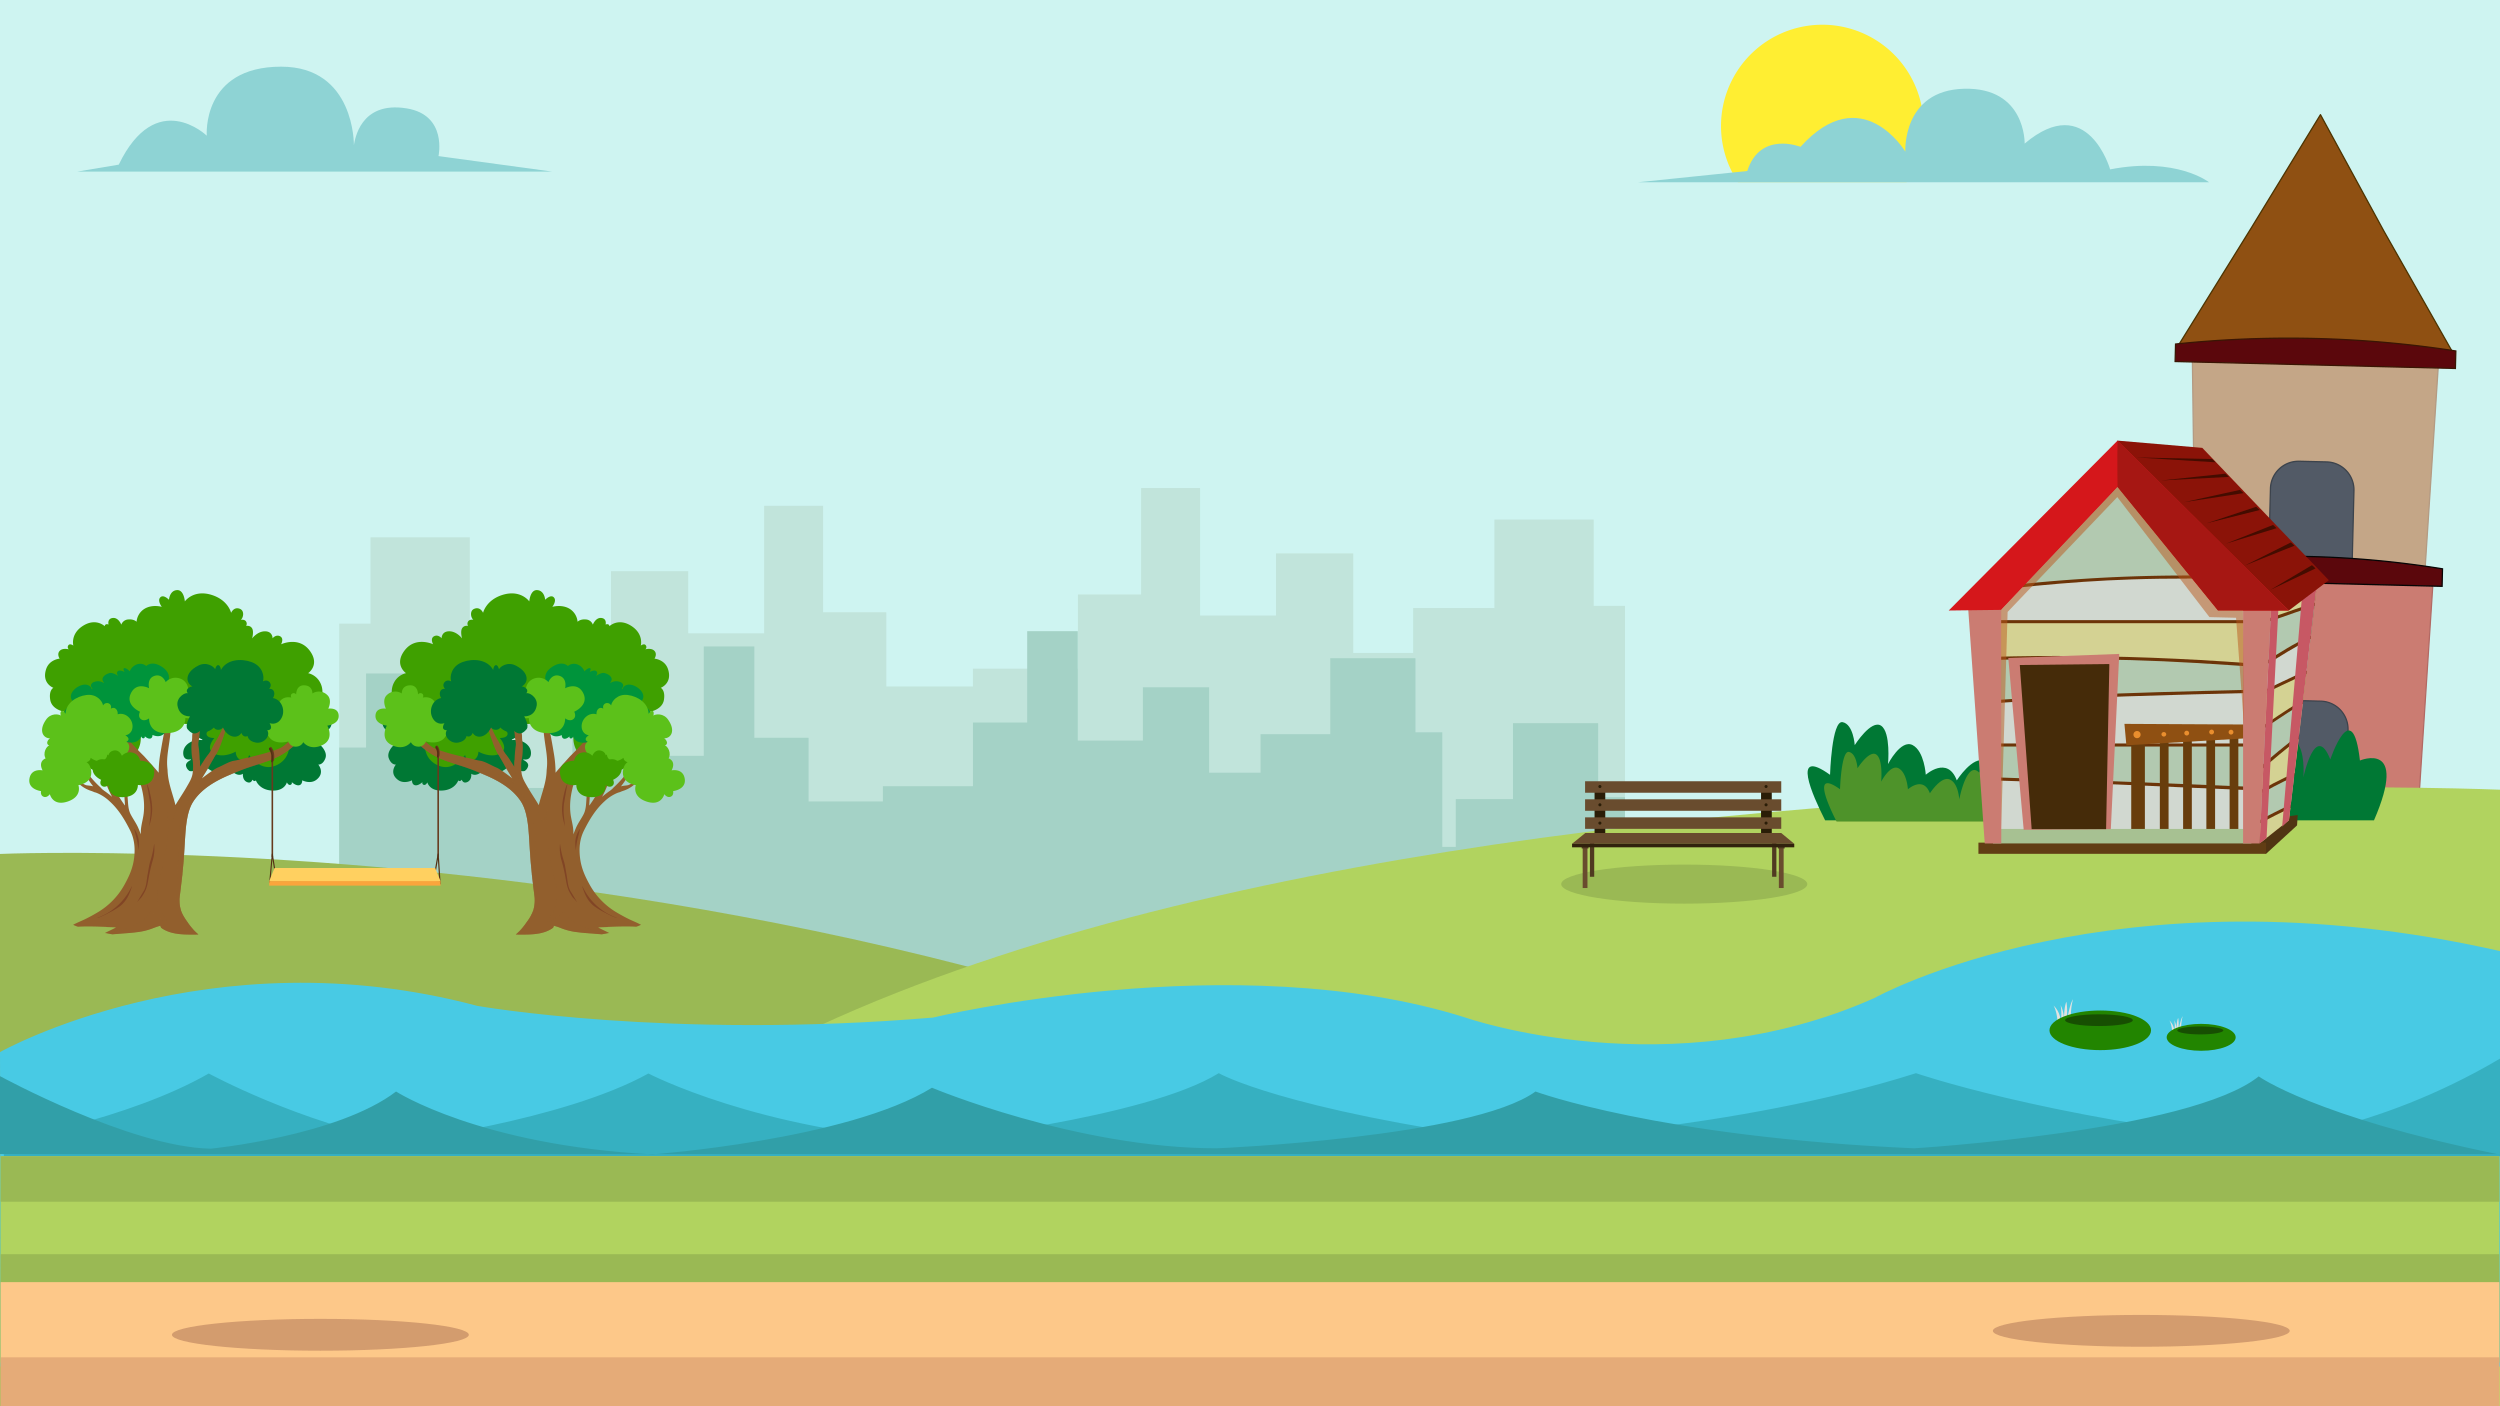 <svg xmlns="http://www.w3.org/2000/svg" xmlns:xlink="http://www.w3.org/1999/xlink" width="100%" height="100%" viewBox="0 0 1920 1080"><defs><style>.cls-1{mask:url(#mask);filter:url(#luminosity-noclip-2);}.cls-2,.cls-43,.cls-58,.cls-7{mix-blend-mode:multiply;}.cls-2{fill:url(#linear-gradient);}.cls-3{isolation:isolate;}.cls-4{fill:#cef4f1;}.cls-5{fill:#c1e4db;}.cls-6{fill:#a4d2c6;}.cls-43,.cls-7{opacity:0.5;}.cls-43,.cls-8{fill:#ba581d;}.cls-9{fill:#994116;}.cls-10{fill:#525a66;}.cls-11{fill:#3c434c;}.cls-12{fill:#cb7c72;}.cls-13{fill:#b26964;}.cls-14{fill:#5b070c;}.cls-15{fill:#050505;}.cls-16,.cls-37{fill:#8f5012;}.cls-16{stroke:#4c3300;stroke-linecap:round;stroke-linejoin:round;}.cls-17{fill:#3a1503;}.cls-18{fill:#9ab954;}.cls-19{fill:#b1d35f;}.cls-20{fill:#48cae4;}.cls-21{fill:#e0e2e0;}.cls-22{fill:#228500;}.cls-23{fill:#174f02;}.cls-24{fill:#ffee32;}.cls-25{fill:#8ed3d4;}.cls-26{fill:#007834;}.cls-27{fill:#4e932a;}.cls-28{fill:#503413;}.cls-29{fill:#6c3408;}.cls-30{fill:#b2c9b0;}.cls-31{fill:#d1d8d0;}.cls-32{fill:#d4d293;}.cls-33{fill:#c75864;}.cls-34{fill:#8b1308;}.cls-35{fill:#613d14;}.cls-36{fill:#683d0c;}.cls-38{fill:#a7c192;}.cls-39{fill:#d5171b;}.cls-40{fill:#a61713;}.cls-41{fill:#e98e2e;}.cls-42{fill:#452b09;}.cls-44{mask:url(#mask-2);}.cls-45{fill:url(#linear-gradient-2);}.cls-46{fill:#440c00;}.cls-47{fill:#36b0c1;}.cls-48{fill:#319fa8;}.cls-49{fill:#fdc889;}.cls-50{fill:#c28963;}.cls-50,.cls-51{opacity:0.7;}.cls-51{fill:#dc9e71;}.cls-52{fill:#2a1d07;}.cls-53{fill:#694c2e;}.cls-54{fill:#503a21;}.cls-55{fill:#31220d;}.cls-56{fill:#3fa000;}.cls-57,.cls-58{fill:#925f2d;}.cls-58{opacity:0.4;}.cls-59{fill:#00943b;}.cls-60{fill:#5cc11a;}.cls-61{fill:#814525;}.cls-62{fill:#673a1d;}.cls-63{fill:#542f14;}.cls-64{fill:#ffd060;}.cls-65{fill:#faa53c;}.cls-66{filter:url(#luminosity-noclip);}</style><filter id="luminosity-noclip" x="1501.99" y="-8732" width="121.61" height="32766" filterUnits="userSpaceOnUse" color-interpolation-filters="sRGB"><feFlood flood-color="#fff" result="bg"/><feBlend in="SourceGraphic" in2="bg"/></filter><mask id="mask" x="1501.99" y="-8732" width="121.61" height="32766" maskUnits="userSpaceOnUse"><g class="cls-66"/></mask><linearGradient id="linear-gradient" x1="1529.02" y1="365.57" x2="1598.55" y2="445.56" gradientUnits="userSpaceOnUse"><stop offset="0" stop-color="#fff"/><stop offset="0.12" stop-color="#c8c8c8"/><stop offset="0.24" stop-color="#939393"/><stop offset="0.37" stop-color="#666"/><stop offset="0.5" stop-color="#414141"/><stop offset="0.63" stop-color="#252525"/><stop offset="0.75" stop-color="#101010"/><stop offset="0.88" stop-color="#040404"/><stop offset="1"/></linearGradient><filter id="luminosity-noclip-2" x="1501.99" y="343.37" width="121.61" height="122.11" filterUnits="userSpaceOnUse" color-interpolation-filters="sRGB"><feFlood flood-color="#fff" result="bg"/><feBlend in="SourceGraphic" in2="bg"/></filter><mask id="mask-2" x="1501.99" y="343.37" width="121.61" height="122.11" maskUnits="userSpaceOnUse"><g class="cls-1"><polygon class="cls-2" points="1501.99 465.48 1623.59 343.37 1621.6 371.78 1532.89 465.48 1501.99 465.48"/></g></mask><linearGradient id="linear-gradient-2" x1="1529.02" y1="365.57" x2="1598.55" y2="445.56" gradientUnits="userSpaceOnUse"><stop offset="0" stop-color="#fff"/><stop offset="1" stop-color="#fff"/></linearGradient></defs><title>hut_Scenery</title><g class="cls-3"><g id="Layer_1" data-name="Layer 1"><rect class="cls-4" width="100%" height="1080"/><polygon class="cls-5" points="1223.97 465.3 1223.97 398.99 1147.72 398.99 1147.72 466.99 1085.29 466.99 1085.29 501.47 1039.29 501.47 1039.29 425.01 979.96 425.01 979.96 472.72 921.67 472.72 921.67 374.8 876.38 374.8 876.38 456.56 827.84 456.56 827.84 513.55 747.2 513.55 747.2 527.21 680.69 527.21 680.69 470.21 632.15 470.21 632.15 388.45 586.86 388.45 586.86 486.38 528.56 486.38 528.56 438.66 469.24 438.66 469.24 515.12 423.24 515.12 423.24 480.64 360.81 480.64 360.81 412.65 284.55 412.65 284.55 478.95 260.52 478.95 260.52 834.31 304.17 834.31 304.17 821.62 354.27 821.62 354.27 834.31 789.75 834.31 789.75 820.66 1154.26 820.66 1154.26 807.97 1204.35 807.97 1204.35 820.66 1248 820.66 1248 465.3 1223.97 465.3"/><polygon class="cls-6" points="1227.39 612.27 1227.39 555.39 1161.97 555.39 1161.97 613.72 1118.03 613.72 1118.03 650.39 1107.68 650.39 1107.68 562.4 1087.07 562.4 1087.07 505.51 1021.65 505.51 1021.65 563.85 968.09 563.85 968.09 593.43 928.62 593.43 928.62 527.83 877.73 527.83 877.73 568.77 827.72 568.77 827.72 484.75 788.87 484.75 788.87 554.9 747.22 554.9 747.22 603.8 678.04 603.8 678.04 615.51 620.98 615.51 620.98 566.61 579.34 566.61 579.34 496.47 540.48 496.47 540.48 580.48 490.48 580.48 490.48 539.54 439.58 539.54 439.58 605.14 400.12 605.14 400.12 575.56 346.56 575.56 346.56 517.23 281.13 517.23 281.13 574.11 260.52 574.11 260.52 878.98 297.97 878.98 297.97 868.09 340.95 868.09 340.95 878.98 714.54 878.98 714.54 867.27 1027.26 867.27 1027.26 856.38 1070.23 856.38 1070.23 867.27 1107.68 867.27 1107.68 833.12 1118.03 833.12 1118.03 917.14 1167.58 917.14 1167.58 906.25 1210.56 906.25 1210.56 917.14 1248 917.14 1248 612.27 1227.39 612.27"/><g class="cls-7"><path class="cls-8" d="M1686,445.39l-2.18-168.26c23.57-1.79,47.51-2.69,71.15-2.69,7.61,0,15.33.09,22.95.28a948.16,948.16,0,0,1,94.65,7.08l-10.9,167.94Z"/><path class="cls-9" d="M1754.91,274.94c7.62,0,15.33.09,22.94.28,31.35.76,63,3.12,94.14,7l-5.42,83.5-5.42,83.49-174.71-4.33-2.16-167.31c23.4-1.76,47.16-2.65,70.63-2.65h0m0-1c-25.53,0-49.48,1-71.65,2.72l2.2,169.22,176.63,4.37q5.48-84.44,11-168.89a943.28,943.28,0,0,0-95.17-7.14q-11.69-.29-23-.28Z"/></g><path class="cls-10" d="M1742.31,430.55l1.37-55.32a21.63,21.63,0,0,1,21.48-21h.55l21.16.52a21.52,21.52,0,0,1,21,22l-1.37,55.32Z"/><path class="cls-11" d="M1765.17,353.76v1h.52l21.17.52a21,21,0,0,1,20.47,21.52L1806,431.63l-63.15-1.56,1.36-54.83a21.13,21.13,0,0,1,21-20.48v-1m0,0a22,22,0,0,0-22,21.46L1741.8,431l65.15,1.61,1.38-55.82a22,22,0,0,0-21.45-22.54l-21.16-.52Z"/><path class="cls-12" d="M1681.8,612.85l-2.18-168.26c23.57-1.79,47.51-2.69,71.14-2.69,7.62,0,15.34.09,23,.28a948.8,948.8,0,0,1,94.66,7.08L1857.47,617.2Z"/><path class="cls-13" d="M1750.76,441.4v1c7.62,0,15.34.09,23,.28,31.35.76,63,3.12,94.14,7l-5.43,83.5L1857,616.69l-174.7-4.33-2.17-167.31c23.41-1.76,47.17-2.65,70.63-2.65v-1m0,0c-25.53,0-49.48,1-71.64,2.72l2.19,169.22,176.63,4.37q5.47-84.45,11-168.89a943.28,943.28,0,0,0-95.17-7.14q-11.68-.29-23-.28Z"/><path class="cls-14" d="M1672.41,445.25l.33-13.42a753,753,0,0,1,83.18-4.62c6.09,0,12.27.07,18.36.22a752.21,752.21,0,0,1,101.6,9.44l-.33,13.41Z"/><path class="cls-15" d="M1755.92,427.71c6.09,0,12.26.07,18.35.22a753,753,0,0,1,101.1,9.36l-.16,6.34-.15,6.14-202.14-5,.31-12.48a753.9,753.9,0,0,1,82.69-4.57h0m0-1a748.64,748.64,0,0,0-83.67,4.68l-.35,14.35L1876,450.8q.18-7.19.35-14.36a752.35,752.35,0,0,0-102.09-9.51q-9.35-.23-18.38-.22Z"/><polygon class="cls-16" points="1782.11 88.07 1830.88 177.59 1883.94 271.08 1777.74 264.59 1672.19 266.53 1728.97 175.07 1782.11 88.07"/><path class="cls-10" d="M1737.76,614.23l1.37-55.32a21.64,21.64,0,0,1,21.49-21h.54l21.16.52a21.54,21.54,0,0,1,21,22l-1.37,55.32Z"/><path class="cls-11" d="M1760.62,537.44v1h.53l21.16.52a21,21,0,0,1,20.47,21.52l-1.36,54.82-63.15-1.56,1.36-54.83a21.13,21.13,0,0,1,21-20.48v-1m0,0a22,22,0,0,0-22,21.46l-1.38,55.82,65.15,1.61,1.38-55.82A22,22,0,0,0,1782.33,538l-21.16-.52Z"/><path class="cls-14" d="M1670.5,277.64l.33-13.41a844.42,844.42,0,0,1,87-4.51c6.84,0,13.78.08,20.62.25a843.92,843.92,0,0,1,107.67,9.59l-.34,13.41Z"/><path class="cls-17" d="M1757.8,260.22c6.84,0,13.77.08,20.61.25A843.18,843.18,0,0,1,1885.57,270l-.3,12.47L1671,277.16l.31-12.48a843.48,843.48,0,0,1,86.48-4.46h0m0-1a839.23,839.23,0,0,0-87.46,4.56l-.35,14.35,216.25,5.36.36-14.36a841.43,841.43,0,0,0-108.17-9.66q-10.5-.25-20.63-.25Z"/><path class="cls-18" d="M0,655.83S893.62,616.46,1431,1080H0Z"/><path class="cls-19" d="M1920.5,606.5S483.5,547.62,330,1080H1920.5Z"/><path class="cls-20" d="M0,808s160.5-90.5,366.5-35.5c0,0,147,26,350,9,0,0,232-56,409,0,0,0,157,55,314-15,0,0,185-103.14,480.5-36.07V1049.5H.5Z"/><path class="cls-21" d="M1580.34,791.28s.64-12-3.17-19a17.69,17.69,0,0,1,5.39,12.36,36.58,36.58,0,0,0,0-12.68,24.76,24.76,0,0,1,2.54,11.41s0-10.14,1.9-14c0,0,1.27,5.71,0,16.49,0,0,2.54-15.22,5.07-18.39,0,0-3.8,13.32,0,24.1C1592.07,791.6,1586.37,797.3,1580.34,791.28Z"/><ellipse class="cls-22" cx="1613" cy="791.28" rx="39" ry="15.22"/><ellipse class="cls-23" cx="1612" cy="783.5" rx="26" ry="4.5"/><path class="cls-21" d="M1668.31,796.66s.43-8.19-2.16-12.93a12,12,0,0,1,3.67,8.4,24.9,24.9,0,0,0,0-8.61,16.83,16.83,0,0,1,1.72,7.75s0-6.89,1.29-9.48c0,0,.87,3.88,0,11.21,0,0,1.73-10.35,3.45-12.5,0,0-2.58,9,0,16.37A5.47,5.47,0,0,1,1668.31,796.66Z"/><ellipse class="cls-22" cx="1690.5" cy="796.66" rx="26.5" ry="10.34"/><ellipse class="cls-23" cx="1689.82" cy="791.37" rx="17.67" ry="3.06"/><path class="cls-24" d="M1477.3,96.78a77.78,77.78,0,1,0-142.52,43.1h129.48A77.42,77.42,0,0,0,1477.3,96.78Z"/><path class="cls-25" d="M1257.72,140h438.87s-25.18-19.82-76-9.91c0,0-17.34-60.69-65.65-19.82,0,0,1-43.35-46.58-42.11s-45.07,48.3-45.07,48.3-33.44-55.73-80.51-3.71c0,0-31-12.39-40.87,18.58Z"/><path class="cls-25" d="M59.36,131.78H424l-87.23-11.9s7-31.51-24.43-36.64c-36-5.87-39.76,24.51-40.55,28.15,0,0,.83-60.19-55.86-60.19-61.26,0-57.13,53-57.13,53S120,66.9,91.21,126.44Z"/><path class="cls-26" d="M1823.23,630c26.79-61.84-10.81-45.93-10.81-45.93-5.77-51.44-22.75-.79-22.75-.79C1778.11,553.83,1769,597,1769,597s1.8-21.2-6.14-27.88-25.64,15.31-25.64,15.31-.72-20-8.31-25.12-19.85,21-19.85,21-8-15.87-13.72-16.66-3.62,25.13-3.62,25.13c-13.36-4.32-22,12.17-22,12.17-2.52-33-24.91-8.24-24.91-8.24s-.36-18.45-6.86-22.38-22.4,16.49-22.4,16.49,0-12.17-9.2-21.2-22.93,18.45-22.93,18.45.36-20.81-8.31-25.13S1556.27,577,1556.27,577C1542.85,562.89,1534.6,606,1534.6,606s-.72-17.28-10.11-21.6-21.67,14.92-21.67,14.92C1495.6,580.13,1479,595,1479,595s-1.09-18.06-10.11-22.77S1450,586.8,1450,586.8s2.28-24.35-5.31-29.45-20.26,14.92-20.26,14.92-1-16.09-9.35-17.66-9.61,40.45-9.61,40.45c-30.11-21.63-13.65,15.56-3.77,34.94Z"/><path class="cls-27" d="M1709.18,630.93c19-43.82-7.66-32.55-7.66-32.55-4.1-36.45-16.13-.56-16.13-.56-8.19-20.86-14.67,9.73-14.67,9.73s1.27-15-4.35-19.75-18.17,10.85-18.17,10.85-.51-14.19-5.89-17.81-14.07,14.87-14.07,14.87-5.63-11.25-9.72-11.81-2.57,17.81-2.57,17.81c-9.46-3.06-15.6,8.62-15.6,8.62-1.79-23.37-17.66-5.84-17.66-5.84s-.25-13.08-4.86-15.86S1562,600.32,1562,600.32a23,23,0,0,0-6.52-15c-6.52-6.4-16.25,13.08-16.25,13.08s.26-14.75-5.89-17.81-13.3,12.8-13.3,12.8c-9.51-10-15.35,20.59-15.35,20.59s-.51-12.24-7.17-15.3-15.35,10.57-15.35,10.57c-5.12-13.63-16.89-3.06-16.89-3.06s-.77-12.8-7.16-16.14-13.38,10.3-13.38,10.3,1.61-17.25-3.77-20.87S1426.57,590,1426.57,590s-.73-11.4-6.62-12.52-6.81,28.67-6.81,28.67c-21.34-15.32-9.67,11-2.67,24.76Z"/><polygon class="cls-28" points="1753.17 627.42 1764.63 625.92 1764.14 633.89 1740.34 655.73 1729.25 645.86 1753.17 627.42"/><polygon class="cls-29" points="1778.84 454.23 1757.91 629.91 1735.38 647.77 1732.49 461.7 1778.84 454.23"/><path class="cls-30" d="M1764.52,493.35l10.3-5.4,2.68-22.53-5.07,1.67c-13.21,4.31-26.2,9.6-39.65,13.12l.49,31.42C1743.94,506.07,1753.91,498.89,1764.52,493.35Z"/><path class="cls-31" d="M1771.6,515l2.9-24.31c-3.28,1.75-6.55,3.5-9.8,5.28-10.52,5.74-20.59,12.89-31.39,18.35l.28,18.1C1746.37,526.93,1758.76,520.32,1771.6,515Z"/><path class="cls-32" d="M1766,539.32l2.94-1.66,2.38-20c-12.7,5.35-25,11.89-37.65,17.26l.38,24.86C1744.83,553.25,1755,545.44,1766,539.32Z"/><path class="cls-30" d="M1734.66,590c9.95-9.08,20.5-17.44,31.07-25.76l2.83-23.74-3.83,2.18c-10.49,6-20.28,13.44-30.67,19.71l.43,27.77Z"/><path class="cls-30" d="M1759.36,617.69l2.53-21.22c-5.29,2.4-10.53,4.92-15.68,7.67-3.83,2-7.63,4.14-11.41,6.27l.3,19.48Q1747.18,623.67,1759.36,617.69Z"/><path class="cls-32" d="M1735.15,632.54l.23,15.23,22.53-17.86,1.11-9.41Q1747,626.38,1735.15,632.54Z"/><path class="cls-32" d="M1746.23,601.43c5.25-2.75,10.6-5.28,16-7.7l3.12-26.14c-9.88,7.78-19.69,15.63-29,24.13l-1.81,1.66.22,14.29C1738.56,605.55,1742.37,603.45,1746.23,601.43Z"/><path class="cls-32" d="M1771.8,464.79l6-2,1-8.59-46.34,7.47.25,16C1746,474.22,1758.77,469,1771.8,464.79Z"/><polygon class="cls-33" points="1779.21 449.74 1757.91 629.91 1752.68 634.89 1768.12 455.97 1779.21 449.74"/><polygon class="cls-34" points="1627.08 348.07 1626.26 338.39 1691.37 343.96 1788.56 445.63 1757.81 468.88 1627.08 348.07"/><rect class="cls-35" x="1519.43" y="647.14" width="220.91" height="8.6"/><polygon class="cls-29" points="1735.58 641.32 1525.02 641.32 1511.95 464.73 1627.08 367.55 1735.58 454.26 1735.58 641.32"/><path class="cls-31" d="M1636.88,445c-24.39.78-48.8,2.53-73.09,4.86q-18.36,1.76-36.68,4l-2.69.34L1512,464.73l.86,11.52h222.77v-22l-12.36-9.87C1694.44,444.44,1665.65,444,1636.88,445Z"/><path class="cls-30" d="M1672.05,442c16.07-.07,32.16,0,48.26,0l-93.23-74.51-99.38,83.89A1235.28,1235.28,0,0,1,1672.05,442Z"/><path class="cls-32" d="M1578.92,503.77q74,0,147.85,5.56l8.81.67V478.62H1513l2,26.35Q1546.91,503.77,1578.92,503.77Z"/><path class="cls-30" d="M1535.36,537.46q24.38-1.69,48.77-3c49.27-2.53,98.6-3.57,147.91-4.8l3.54-.09V512.45c-32.92-2.41-65.85-4.57-98.87-5.49-40.53-1.12-81.09-1.12-121.6.37l2.35,31.81C1523.44,538.56,1529.41,537.86,1535.36,537.46Z"/><path class="cls-31" d="M1735.58,571V532c-34.23.83-68.46,1.65-102.67,2.82q-37,1.26-73.9,3.5c-12,.73-24.13,1.39-36.14,2.61l-5.24.53,2.18,29.52Z"/><path class="cls-30" d="M1532.35,597c16.23.62,32.46,1.08,48.69,1.56,51.54,1.53,103,4,154.54,6V573.32H1520l1.73,23.37C1525.27,596.77,1528.81,596.84,1532.35,597Z"/><path class="cls-31" d="M1626.78,602.51c-24.59-1.08-49.18-1.66-73.78-2.44-10.37-.33-20.73-.71-31.1-1l3.12,42.25h210.56V607.19C1699.3,605.77,1663.05,604.08,1626.78,602.51Z"/><rect class="cls-36" x="1636.79" y="563.79" width="10.48" height="75.91"/><rect class="cls-36" x="1658.76" y="563.64" width="6.7" height="76.07"/><rect class="cls-36" x="1676.63" y="563.64" width="6.69" height="76.07"/><rect class="cls-36" x="1694.49" y="563.64" width="6.7" height="76.07"/><rect class="cls-36" x="1712.35" y="563.64" width="6.7" height="76.07"/><polygon class="cls-37" points="1727.54 566.89 1633.06 572.38 1631.57 555.93 1727.54 556.43 1727.54 566.89"/><rect class="cls-38" x="1530.63" y="636.62" width="198.4" height="11.14"/><polygon class="cls-12" points="1536.98 647.77 1524.28 647.77 1511.21 462.49 1536.98 451.18 1536.98 647.77"/><polygon class="cls-12" points="1735.38 647.77 1722.68 647.77 1722.68 451.18 1744.45 461.74 1735.38 647.77"/><polygon class="cls-33" points="1735.38 647.77 1740.71 643.74 1750.06 462.82 1744.45 461.74 1735.38 647.77"/><polygon class="cls-39" points="1703.36 468.88 1757.81 468.88 1626.28 338.38 1496.62 468.88 1536.87 468.38 1626.28 374.04 1703.36 468.88"/><path class="cls-40" d="M1626.28,338.38h0c-.35,12.81,0,35.65,0,35.65l77.08,94.84h54.45Z"/><path class="cls-41" d="M1644,564.23a2.75,2.75,0,1,1-2.68-2.81A2.75,2.75,0,0,1,1644,564.23Z"/><path class="cls-41" d="M1663.66,564.07A1.84,1.84,0,0,1,1660,564a1.84,1.84,0,0,1,3.68.09Z"/><path class="cls-41" d="M1681.24,563.08a1.82,1.82,0,0,1-1.87,1.79,1.84,1.84,0,1,1,1.87-1.79Z"/><path class="cls-41" d="M1700.35,562.37a1.84,1.84,0,0,1-3.67-.09,1.84,1.84,0,1,1,3.67.09Z"/><path class="cls-41" d="M1715.26,562.33a1.84,1.84,0,1,1-1.79-1.87A1.83,1.83,0,0,1,1715.26,562.33Z"/><polygon class="cls-12" points="1621.11 636.77 1554.2 637.27 1542.35 505.35 1627.58 502.21 1621.11 636.77"/><polygon class="cls-42" points="1617.48 636.77 1560.31 636.77 1551.2 510.71 1619.98 509.96 1617.48 636.77"/><polygon class="cls-43" points="1536.87 636.42 1536.87 468.38 1626.28 374.04 1703.36 468.88 1722.58 468.81 1723.27 556.18 1717.29 474.45 1696.86 473.95 1626.08 381.75 1541.86 469.96 1536.87 636.42"/><g class="cls-44"><polygon class="cls-45" points="1501.99 465.48 1623.59 343.37 1621.6 371.78 1532.89 465.48 1501.99 465.48"/></g><polygon class="cls-46" points="1640.54 351.31 1698.85 352.56 1701.59 355.05 1640.54 351.31"/><polygon class="cls-46" points="1743.71 452.98 1775.6 434.04 1778.35 436.54 1743.71 452.98"/><polygon class="cls-46" points="1694.61 401.9 1732.74 389.19 1735.48 391.68 1694.61 401.9"/><polygon class="cls-46" points="1724.02 434.3 1759.4 416.6 1762.14 419.09 1724.02 434.3"/><polygon class="cls-46" points="1709.32 417.6 1745.7 403.14 1748.44 405.63 1709.32 417.6"/><polygon class="cls-46" points="1659.72 369 1709.07 363.77 1711.81 366.26 1659.72 369"/><polygon class="cls-46" points="1677.17 385.7 1720.28 376.23 1723.02 378.72 1677.17 385.7"/><path class="cls-47" d="M2.5,876.56S98.4,860,160.33,824.44c0,0,69.93,38,146.85,52.12,0,0,124.87-15.59,190.8-52.12,0,0,84.41,44.08,219.27,51.87,0,0,161.83-17,218.77-52.11,0,0,48,27.76,225.77,52.11,0,0,171.82-8.28,309.68-52.11,0,0,95.9,33.12,264.72,52.11,0,0,85.91-5.36,183.81-63.31v75H3Z"/><path class="cls-48" d="M0,826.46S99.9,881,161.83,882.19c0,0,97.4-9.6,142.35-43.9,0,0,63.94,41.28,196.8,48.26,0,0,149.84-11,214.77-51.17,0,0,110.89,46.52,218.78,46.52,0,0,195.79-8.14,244.74-43.61,0,0,93.9,34.88,290.7,43.61,0,0,211.78-12.8,264.72-55.24,0,0,43,31,183.31,59.68H0Z"/><rect class="cls-19" x="0.5" y="888" width="1919" height="158.44"/><rect class="cls-18" x="0.5" y="888" width="1919" height="34.92"/><rect class="cls-18" x="0.5" y="963.2" width="1919" height="83.25"/><rect class="cls-49" x="0.5" y="984.68" width="1919" height="95.32"/><path class="cls-50" d="M360.06,1025.12c0,6.75-51.05,12.22-114,12.22s-114-5.47-114-12.22,51.05-12.23,114-12.23S360.06,1018.36,360.06,1025.12Z"/><path class="cls-50" d="M1758.51,1022.08c0,6.75-51,12.23-114,12.23s-114-5.48-114-12.23,51-12.22,114-12.22S1758.51,1015.33,1758.51,1022.08Z"/><rect class="cls-51" x="0.5" y="1042.42" width="1919" height="37.58"/><ellipse class="cls-18" cx="1293.5" cy="679" rx="94.5" ry="15"/><rect class="cls-52" x="1224.62" y="604.02" width="8.23" height="37.1"/><rect class="cls-52" x="1352.49" y="604.02" width="8.23" height="37.1"/><rect class="cls-53" x="1217.34" y="600" width="150.66" height="8.82"/><rect class="cls-53" x="1217.34" y="613.87" width="150.66" height="8.81"/><rect class="cls-53" x="1217.34" y="627.73" width="150.66" height="8.82"/><path class="cls-52" d="M1357.52,604.05a1.18,1.18,0,1,1-1.17-1.18A1.17,1.17,0,0,1,1357.52,604.05Z"/><path class="cls-52" d="M1357.52,618.1a1.18,1.18,0,1,1-1.17-1.18A1.17,1.17,0,0,1,1357.52,618.1Z"/><path class="cls-52" d="M1357.52,632.14a1.18,1.18,0,1,1-1.17-1.18A1.17,1.17,0,0,1,1357.52,632.14Z"/><path class="cls-52" d="M1229.91,604.05a1.18,1.18,0,1,1-1.18-1.18A1.18,1.18,0,0,1,1229.91,604.05Z"/><path class="cls-52" d="M1229.91,618.1a1.18,1.18,0,1,1-1.18-1.18A1.18,1.18,0,0,1,1229.91,618.1Z"/><path class="cls-52" d="M1229.91,632.14a1.18,1.18,0,1,1-1.18-1.18A1.18,1.18,0,0,1,1229.91,632.14Z"/><rect class="cls-53" x="1215.51" y="650.44" width="3.66" height="31.56"/><rect class="cls-54" x="1214.71" y="649.6" width="5.25" height="2.03"/><rect class="cls-53" x="1366.17" y="650.44" width="3.67" height="31.56"/><rect class="cls-54" x="1365.37" y="649.6" width="5.25" height="2.03"/><rect class="cls-54" x="1221.05" y="644.85" width="3.31" height="28.51"/><rect class="cls-54" x="1220.34" y="644.08" width="4.74" height="1.83"/><rect class="cls-54" x="1360.97" y="644.85" width="3.31" height="28.51"/><rect class="cls-54" x="1360.26" y="644.08" width="4.75" height="1.83"/><polygon class="cls-53" points="1378 648.02 1207.34 648.02 1217.52 639.74 1367.97 639.74 1378 648.02"/><rect class="cls-55" x="1207.34" y="648.02" width="170.65" height="2.72"/><path class="cls-26" d="M244.44,587.18s3.43.52,5.44-4.77-4.25-10.57-4.25-10.57c5.83-4.54-1.22-10-1.22-10s8.79,1.43,10.13-5.4c1.39-7.13-7.21-10.31-7.21-10.31s6.28-9.24-5.15-16.95c-10.86-7.33-16.52-1.07-16.52-1.07s-4.13-3.76-9.35-1.76c-6.21,2.38-7.63,7.25-7.63,7.25s-3.26-3.58-5.46-3.28.16,4,.16,4-4.88-2.85-7.06-.82.66,5,.66,5c-4.15-2.85-6.8-3.34-8.29-3.27a12.79,12.79,0,0,0-1.31.28l-.23.12v-.06c-4.47,1.29-8.82,5.22-5.12,9.43.19.22-.09.59-.34.41-2.56-1.81-6.36-2-9.28-1-1.33.44-2.95,1.23-3.47,2.65a3.66,3.66,0,0,0,.13,2.69,8.06,8.06,0,0,1,1.12,1.86c.11.26-.24.56-.43.31a9.62,9.62,0,0,1-1.22-2l-.15-.21c-4.5-5-12.72-1.42-16.69,2.45-2.08,2-3.94,4.83-3.69,7.87.33,3.94,3.93,6.37,7.24,7.84.25.11.25.56-.09.52-4.34-.48-9.48.84-12.36,4.32a8.66,8.66,0,0,0-1.94,7.21c.59,2.87,2.71,3.74,5.45,3.28.28,0,.47.36.18.5-1.65.81-3.79,2.18-3.65,4.3a6.1,6.1,0,0,0,2.7,4.11c3.71,1.06,6.24-2.42,6.24-2.42s1.33,4.39,3.93,4.24c3.24-.18,2.3-5.2,2.3-5.2s4.42,4.6,10.33,5.12a9.44,9.44,0,0,0,8.62-3.54s.57,2.27,4,4,5.61-.07,5.61-.07-.6,4.6,2.89,6.29,4.38-1.74,4.38-1.74c1.62,2,2.69.54,2.69.54s2.38,7.26,12.25,7.81,11.54-6.28,11.54-6.28,1.13,2.46,2.78,1.9a1.53,1.53,0,0,0,.91-2.16s3,2.95,5.65,2.48,2.42-3.8,2.42-3.8,6.15,3.25,10.91-.41C249.93,593.51,244.44,587.18,244.44,587.18Z"/><path class="cls-56" d="M107.89,564.17a18.83,18.83,0,0,1-3.1,13.6,10,10,0,0,1-10.15,4.53s-1.76,11.1-16.71,10.35C62.16,591.86,62.75,577,62.75,577s-10.28,2.39-13.18-6.69C46.78,561.55,56.19,557,56.19,557s-10.1-1.22-7.14-10.46c0,0-9.25-1.57-10.47-9.07S41,528.25,41,528.25s-9.14-3.38-5.59-14.3c2.45-7.5,10.38-8.11,10.38-8.11s-2.33-3.51.09-6,7-1.13,7-1.13a2.23,2.23,0,0,1-.39-3.1c1.26-1.79,3.84.22,3.84.22s-2.47-9,7.47-15.24,16.6.33,16.6.33.21-2.35,2.95-1.27c0,0-1.18-4.53,3.23-5.05s6.58,5.14,6.58,5.14a6,6,0,0,1,5.4-4c4.41-.39,6.33,1.79,6.33,1.79a12.93,12.93,0,0,1,6.27-10.07c6.06-3.53,13.12-1.4,13.12-1.4s-3.93-5.05-.87-7.54c2.44-2,6.37,2.1,6.37,2.1s.43-6.94,6-7.41,6.19,8.67,6.19,8.67,6.67-9.58,21.05-4.84c12.36,4.08,14.47,13.62,14.47,13.62s2.07-5,6.78-3.07c3.73,1.5,2.64,7,.65,8.43,0,0,3-.58,4.09,1.34a3.16,3.16,0,0,1,0,3.34s3.11-.69,4.61,1.9,0,7.74,0,7.74,4.14-5.58,10-5.49,5.71,5.36,5.71,5.36,2.65-3.26,5.84-1.52.7,6.14.7,6.14,13.38-6.4,21.84,4.67S236.66,517,236.66,517a13.89,13.89,0,0,1,9.24,7.24c3.48,6.36,2.79,19.53-11.86,20.4,0,0,4.36,8.37.35,13.77s-13.95,3.14-13.95,3.14S227.33,579,214,586.83s-22.75-7.06-22.75-7.06-.62,5.14-5.49,4.1-4.72-6.63-4.72-6.63-9.67,5.58-17.08,1.23c-6.47-3.81.7-11.69.7-11.69s-4.43.16-5.67-2c-1.75-3,3.49-5.32,3.49-5.32s-3.84.48-4.71-2.53,3.57-5.54,3.57-5.54-3.52-1-3.39-3.79c0,0-2.84,9.2-15.52,8.37s-14.74-9.11-14.74-9.11-1.44,4.19-11.29,3.62c0,0,4.53,1.35,3.62,5.19s-7.37,4-7.37,4,4.49,2.53,2.53,4.41S107.89,564.17,107.89,564.17Z"/><path class="cls-57" d="M236.53,556.84a2.49,2.49,0,0,0-2.33-2.45c-2-.13-3.47,1.57-4.47,3-1.64,2.34-2.87,4.88-4.36,7.3-.25-1.57-.48-3.15-.7-4.71-.3-2.1-.44-4.14-.58-6.26-.06-.88,0-1.75,0-2.63-.63.47-1.27.91-1.92,1.34a21.24,21.24,0,0,0,.59,15.15.49.49,0,0,1-.1.55.6.6,0,0,1-.28.49l0,0,.06.06a29.08,29.08,0,0,1-6.69,5.56c-7.82,3.51-16.2,5.33-24.47,7.45-4.22.67-7.29,1.91-11.52,2.55-3.75.55-8.85,3.75-12.33,5.17-3.06,1.25-9.69,6.29-12.33,8.39.51-1,4.62-7.58,5.15-8.57,1.54-2.89,3.27-5.77,4.92-8.7,2.83-3.89,4.35-9,6-13.43,1.77-4.72,2.66-9.57,3.81-14.46,0-.19-.21-.11-.27,0-2.68,4-4.53,8.59-6.82,12.85-1.3,2.43-2.81,4.75-4.07,7.2a35,35,0,0,1-3.59,6.34,51.3,51.3,0,0,0-4.37,6.26l0,0a41.22,41.22,0,0,0-2.2,3.51c0-1.64,0-3.29-.14-4.92a.8.8,0,0,1-.19-.55,90.18,90.18,0,0,0-1-11.29c0-.28,0-.55,0-.82.12-2.11.73-4.15.85-6.26.18-3.59,1.13-7.13,1.36-10.73a21.79,21.79,0,0,1,1-5.57,5.77,5.77,0,0,0,.47-3.23c-.06-.23-.38-.06-.38.12,0,1.43-1.41,2.95-2.1,4.1-1,1.6-2,3.16-2.8,4.85-1.6,3.33-3.2,7.77-3.13,11.52,0,2.1-.44,4.16-.57,6.26a58.29,58.29,0,0,0,.13,5.91,34.59,34.59,0,0,0,.8,5.66,38.92,38.92,0,0,1-.1,10.56c-.7,3.76-2.74,6.89-4.6,10.14s-4.05,6.6-6.12,9.87c-.81,1.28-1.61,2.59-2.39,3.91-1.95-8.1-5.17-15.79-5.89-24.16-.09-1-.15-1.93-.18-2.9-.14-1.21-.25-2.43-.31-3.64-.28-6,.85-11.9,1.67-17.8,1.21-8.62,2.51-19-1.36-27.12a4.45,4.45,0,0,0,.19,1.08c.09.32.16.64.22,1-.49,5.11-1.58,10.3-2.56,15.32-1.13,5.78-2.21,11.54-3.16,17.35a89.56,89.56,0,0,0-1.51,16c-.82-1-1.66-2-2.52-3-2.77-3.19-5.7-6.37-8.6-9.59-10.93-10.8-21.81-22.22-24.86-37.58-1.94,2.06-1,5.68-.62,8.36a9.81,9.81,0,0,0,.84,2.75,55.1,55.1,0,0,0,3.67,10.41,59.42,59.42,0,0,0,5.85,10.52C92,572,88,569,84.7,565.34s-5.47-8.33-7.31-13a31.14,31.14,0,0,0,.91,5.6,30.64,30.64,0,0,0,6,11.17c1.67,2.09,3.41,4.13,5.15,6.16.68.58,1.35,1.17,2,1.75a71.4,71.4,0,0,1,12.65,14.43q1.14,2.65,2.12,5.37c3.2,9,5.24,18.29,4.13,27.93-.52,4.5-2,8.92-2.18,13.45,0,.84-.06,1.69-.07,2.53-.58-1.6-1.19-3.19-1.86-4.76-1.63-3.82-4.13-7.09-6-10.77-1.75-3.52-1.85-7.58-2.12-11.42-.42-6.07-1-12.06-3.2-17.68a1.65,1.65,0,0,0-.65,1,9.66,9.66,0,0,0,.41,2.17c.19,1.68.46,3.33.55,5,.18,3.44.28,6.89.5,10.32.06.94.14,1.9.2,2.87,0,.38,0,.77-.06,1.15-1.58-2.27-3.16-4.53-4.55-6.92s-2.56-4.56-3.79-6.87q-1-2.49-1.87-5c-1.11-2.32-2.15-4.67-3.08-7.06-2.2-5.67-4.6-11.56-9.6-15.24,1.25,2.87,2.52,5.72,3.8,8.58.06.27.13.56.2.83,1,4.19,2.36,8.33,3.65,12.43A82.78,82.78,0,0,0,86.09,612c-1.79-1.6-3.72-3-5.65-4.42a.86.86,0,0,1-.34-.18l-.39-.35c-.44-.31-.86-.63-1.29-1l0,0c-.41-.42-.8-.85-1.2-1.29A72.73,72.73,0,0,1,63.47,588a18,18,0,0,0,1.87,5.72,24.63,24.63,0,0,1,2.51,5,56.64,56.64,0,0,0,3.72,5.18,28.54,28.54,0,0,0-3.9-.64c-.53-.06-1.06-.15-1.58-.24a24.46,24.46,0,0,1-6.09-3.5,20.89,20.89,0,0,0-3.33-2.29,24.94,24.94,0,0,0,13.48,10.23,22.89,22.89,0,0,1,2.27.92,13.25,13.25,0,0,1,1.82.55,32.39,32.39,0,0,1,9.93,6.46c7,6.32,11.69,14.21,15.86,22.55,3.36,6.75,3.88,14.08,2.9,21.49s-3.7,13.43-7.27,19.91A56.17,56.17,0,0,1,74.46,701c-3,1.79-6.2,3.53-9.39,5.06-3,1.43-6,2.6-8.91,4.18a22.57,22.57,0,0,0,3.67,1.49c7.25-.42,14.52-.12,21.77.14a1.17,1.17,0,0,1,.41.1l4.29.16c.91,0,1.84.11,2.8.16-2.8,1.55-5.73,2.77-8.55,4.28a13.23,13.23,0,0,1,1.83.25c1.37.3,2.71.56,4.05.75,1.37-.16,2.79-.2,4.13-.33,4.76-.46,9.52-.63,14.25-1.29a48.17,48.17,0,0,0,12.78-3.11,50.92,50.92,0,0,1,5.55-1.86V711a3.92,3.92,0,0,0,.67,1.6c6.86,5,16,5.17,24.25,5.17,1.43,0,2.88,0,4.33-.09A44.27,44.27,0,0,1,144,708.2c-2-2.84-4-5.77-5.06-9.12a27.21,27.21,0,0,1-.73-11.94c.64-5.17,1.25-10.35,1.86-15.53,0-.13,0-.26,0-.4.13-1.43.26-2.87.41-4.3.83-7.8,1.18-15.54,1.68-23.35.56-8.65,1.39-20.26,6.09-27.69,6.35-10,17.28-16.2,28-20.73,5.77-2.45,11.67-4.83,17.65-6.73,3-1,6.09-1.93,9.07-3l1-.34a67.66,67.66,0,0,0,10.93-4.61,56.73,56.73,0,0,0,17.64-15C234.2,563.25,236.85,559.83,236.53,556.84Z"/><path class="cls-58" d="M236.53,556.84a2.49,2.49,0,0,0-2.33-2.45h-.06a37,37,0,0,1-8.67,14c-5.8,6-13.78,9.45-21.61,12-8.94,2.93-17.89,5.75-26.67,9.15-4.46,1.72-8.69,3.83-13,5.83-3.56,1.63-7.26,3.27-10.08,6.08a.64.64,0,0,1-1-.78,25,25,0,0,1,2.6-4c1.33-2.21,4.07-6.65,4.5-7.44,1.54-2.89,3.27-5.77,4.92-8.7,2.83-3.89,4.35-9,6-13.43,1.77-4.72,2.66-9.57,3.81-14.46,0-.19-.21-.11-.27,0l-.06.1c-1.43,6.74-4.58,13-8.12,18.87-3.9,6.5-7.91,13-12,19.37-8.22,12.7-18.44,24.83-22.2,39.79a.64.64,0,0,1-1.23,0c-1.07-2.81-2.23-5.58-3.42-8.34.3,2.66.8,5.3,1.13,8a52.13,52.13,0,0,1,0,12,213.23,213.23,0,0,1-3.84,22.27c-1.73,7.74-4.4,15.81-4.3,23.82.09,7,3.06,12.76,7.18,18.19.34.44-.22,1.12-.72.94a31.87,31.87,0,0,1-11.66-7.94c-2.6,6.32-10.33,10.17-16.43,12.41a91.46,91.46,0,0,1-17.36,4.51c.29,0,.56.08.83.14,1.37.3,2.71.56,4.05.75,1.37-.16,2.79-.2,4.13-.33,4.76-.46,9.52-.63,14.25-1.29a48.17,48.17,0,0,0,12.78-3.11,50.92,50.92,0,0,1,5.55-1.86V711a3.92,3.92,0,0,0,.67,1.6c6.86,5,16,5.17,24.25,5.17,1.43,0,2.88,0,4.33-.09A44.27,44.27,0,0,1,144,708.2c-2-2.84-4-5.77-5.06-9.12a27.21,27.21,0,0,1-.73-11.94c.64-5.17,1.25-10.35,1.86-15.53,0-.13,0-.26,0-.4.13-1.43.26-2.87.41-4.3.83-7.8,1.18-15.54,1.68-23.35.56-8.65,1.39-20.26,6.09-27.69,6.35-10,17.28-16.2,28-20.73,5.77-2.45,11.67-4.83,17.65-6.73,3-1,6.09-1.93,9.07-3l1-.34a67.66,67.66,0,0,0,10.93-4.61,56.73,56.73,0,0,0,17.64-15C234.2,563.25,236.85,559.83,236.53,556.84Z"/><path class="cls-58" d="M181.85,592.64c-13.61,4.74-27.54,9.38-36.88,21.08l-.23.3c-10.18,20.56-5.49,24.75-9.85,74.53-.41,4.73,1.13,9.5,3.19,13.84a29.68,29.68,0,0,0,10.77,12,61,61,0,0,1-4.88-6.2c-2-2.84-4-5.77-5.06-9.12a27.21,27.21,0,0,1-.73-11.94c.64-5.17,1.25-10.35,1.86-15.53,0-.13,0-.26,0-.4.13-1.43.26-2.87.41-4.3.83-7.8,1.18-15.54,1.68-23.35.56-8.65,1.39-20.26,6.09-27.69,6.35-10,17.28-16.2,28-20.73,2.83-1.21,5.69-2.39,8.58-3.51Z"/><path class="cls-58" d="M193.57,588.5a2.67,2.67,0,0,1,.26-.09c3-1,6.09-1.93,9.07-3l1-.34a67.66,67.66,0,0,0,10.93-4.61,52.72,52.72,0,0,0,5.52-3.42A214.59,214.59,0,0,1,193.57,588.5Z"/><path class="cls-59" d="M126.32,555.44s2.55.38,4.05-3.56-3.16-7.88-3.16-7.88c4.33-3.37-.92-7.4-.92-7.4s6.55,1.06,7.55-4c1-5.3-5.37-7.68-5.37-7.68s4.68-6.87-3.84-12.62c-8.09-5.46-12.3-.79-12.3-.79a7.13,7.13,0,0,0-7-1.32,9.26,9.26,0,0,0-5.68,5.4s-2.43-2.66-4.07-2.44.12,3,.12,3-3.63-2.12-5.26-.61.5,3.7.5,3.7c-3.1-2.12-5.07-2.49-6.18-2.43a7.1,7.1,0,0,0-1,.2l-.17.09a.06.06,0,0,0,0,0c-3.33,1-6.58,3.88-3.82,7,.15.17-.06.44-.25.31a8,8,0,0,0-6.91-.76,3.87,3.87,0,0,0-2.58,2,2.65,2.65,0,0,0,.1,2,6.91,6.91,0,0,1,.83,1.39c.08.19-.18.42-.33.23a6.79,6.79,0,0,1-.9-1.5l-.12-.15c-3.35-3.73-9.47-1.06-12.42,1.82-1.55,1.51-2.94,3.6-2.75,5.86.24,2.94,2.92,4.75,5.38,5.84.19.09.19.42-.06.39-3.23-.36-7.07.63-9.21,3.22A6.47,6.47,0,0,0,49.16,550c.45,2.14,2,2.79,4.06,2.45a.2.2,0,0,1,.14.37c-1.23.6-2.82,1.63-2.71,3.2a4.46,4.46,0,0,0,2,3c2.77.81,4.65-1.8,4.65-1.8s1,3.28,2.92,3.18c2.43-.15,1.72-3.89,1.72-3.89a13.74,13.74,0,0,0,7.69,3.82,7.06,7.06,0,0,0,6.43-2.64s.43,1.69,3,3a3.79,3.79,0,0,0,4.18-.05s-.45,3.43,2.15,4.69a2.13,2.13,0,0,0,3.26-1.3c1.21,1.45,2,.4,2,.4s1.77,5.41,9.12,5.82,8.6-4.67,8.6-4.67.84,1.83,2.06,1.4a1.13,1.13,0,0,0,.69-1.6s2.22,2.19,4.2,1.85,1.8-2.83,1.8-2.83,4.59,2.42,8.13-.31C130.41,560.16,126.32,555.44,126.32,555.44Z"/><path class="cls-60" d="M32.73,591.66s-8.81-1.95-10.12,6.41,8.91,9.49,8.91,9.49-.75,3.34,2,4.35,4.77-2,4.77-2,2.13,9.55,13.67,5.67S60.19,603,60.19,603s11.4-1.38,9.76-11.53c-1.74-10.83-13.62-7.14-13.62-7.14A7.73,7.73,0,0,0,49,580.06a8.38,8.38,0,0,0-7.33,4.8s-3.59-4.72-7.94-1.71S32.73,591.66,32.73,591.66Z"/><path class="cls-60" d="M64.3,584.9s-2.86,8.32-6.51,3.92c-1.83,7.86-5.85,6.54-8.8,5.4s-2.63-8.49-2.63-8.49-6,4-11-2.69c-3.14-4.63.67-10.27,2.44-10.45-3.08-1.32-.92-4.72.64-5.55-5,.07-9.12-5.52-3.23-14.1,3.63-5.51,9.93-4.58,11.45-3.38-1-4.11,1.46-4.79,3.71-1.4.12-8,8.14-13.4,16-14.4s12.26,4.64,12.78,8c2.19-3.56,7.2-1.59,6,2.46,3.33-2,5.58,1.44,5.23,4.37,5.67-1.86,11.69,3.43,11.42,9.53s-5.55,6.6-5.55,6.6,4.91,2.58.86,5c4,2.27,2.17,9.35-3,11s-7-1.37-7-1.37-1.58,2.72-4.75.12c0,4.26-5.89,7.65-12.72,2.53C69.5,584.85,65.64,586.24,64.3,584.9Z"/><path class="cls-60" d="M114.52,528.6s-9.53-5.36-14,3.87,7,14.14,7,14.14-2,3.62.75,5.74,6.25-.67,6.25-.67-.89,11.84,13.85,11.39,14-11.62,14-11.62,13.7,2.42,15.37-9.93c1.79-13.18-13.29-13.07-13.29-13.07a9.37,9.37,0,0,0-7-7.59,10.18,10.18,0,0,0-10.19,3s-2.5-6.75-8.61-4.78S114.52,528.6,114.52,528.6Z"/><path class="cls-56" d="M83.31,584.31S75.6,580,72,587.45s5.66,11.45,5.66,11.45-1.65,2.92.61,4.65,5.06-.55,5.06-.55-.72,9.58,11.22,9.22,11.33-9.4,11.33-9.4,11.09,2,12.45-8.05c1.45-10.67-10.76-10.58-10.76-10.58a7.59,7.59,0,0,0-5.7-6.14,8.23,8.23,0,0,0-8.25,2.41s-2-5.46-7-3.86S83.31,584.31,83.31,584.31Z"/><path class="cls-61" d="M114.51,635.17c.16-.73.33-1.47.55-2.19a41.88,41.88,0,0,0,1.83-12.06A54.2,54.2,0,0,0,115.38,610c-.3-1.39-.64-2.79-1-4.16s-1-2.66-1.54-4c-.06-.15-.14-.3-.21-.44,0,0,0,0,0,.06,1,5.27,1.89,10.54,2.76,15.83a41.32,41.32,0,0,1,0,9.94C115.08,629.91,114.88,632.57,114.51,635.17Z"/><path class="cls-61" d="M118.43,648.13s-.08,0-.08,0a72.12,72.12,0,0,1-2.76,12.67c-1.14,3.58-1.52,7.18-2.23,10.85-.8,4.18-.81,9.29-3.15,12.94-1.76,2.75-3.32,5.62-5,8.41,1.11-1.34,2.3-2.62,3.49-3.9a45.54,45.54,0,0,0,2.49-4.12c1.9-3.6,2.42-7.63,3.14-11.62A123.13,123.13,0,0,1,117.54,660,35.24,35.24,0,0,0,118.43,648.13Z"/><path class="cls-61" d="M101.2,680.6a46.44,46.44,0,0,1-26.47,24.3.13.13,0,0,0-.07.06,5.23,5.23,0,0,0,.78-.11,56.52,56.52,0,0,0,8.39-3.9,58.15,58.15,0,0,0,8.54-5.15c4.83-3.84,7.1-9.06,8.87-14.78A2.85,2.85,0,0,0,101.2,680.6Z"/><path class="cls-61" d="M106.2,653.14a38,38,0,0,0,.49-6.47A20.43,20.43,0,0,0,103,636.34C104.29,642,106,647.32,106.2,653.14Z"/><path class="cls-60" d="M214.33,549.67s-3.34-4.28,0-10.09c3.16-5.56,9.39-3.84,9.39-3.84s-1.05-2.17.74-3.13a2.35,2.35,0,0,1,3,.71s-.19-7.29,6.33-7,6.13,6.26,6.13,6.26a9.11,9.11,0,0,1,11.3,1.09c4.29,3.77.9,10.6.9,10.6s7.73-1.31,8,5.37-8.72,7.64-8.72,7.64,5.84,10.44-3.93,15-14.57-2.3-14.57-2.3a5.92,5.92,0,0,1-4.74,3.36c-5,.86-6.81-3.89-6.81-3.89s-12.93,4-16.24-6.56C202,553.06,214.33,549.67,214.33,549.67Z"/><path class="cls-26" d="M164.34,558.73s-7.24,6.86-8.58.5c-6,6.94-9.32,3.49-11.69.8s1.84-9.9,1.84-9.9-8.17.82-9.65-8.51c-.7-6.3,6.09-10,7.94-9.2-2.39-2.94,1.57-5.22,3.58-5.23-5.11-2.59-6.26-10.34,4.18-15.85,6.54-3.62,12.36.63,13.26,2.64,1.14-4.66,4-4,4.46.54,4.34-8,15.22-9.15,23.66-6s9.86,11.12,8.59,14.8c4.07-2.42,8.07,2.19,4.76,5.64,4.36-.2,4.84,4.38,2.95,7.14,6.66,1.12,9.91,9.59,6.44,15.57s-9.05,3.7-9.05,3.7,3.57,5.18-1.78,5.5c2.84,4.4-2.75,10.52-8.79,9.43s-6.31-5.06-6.31-5.06-3,1.9-4.82-2.37c-2.19,4.3-9.94,4.56-14.1-4.16C169.59,561.42,165,560.78,164.34,558.73Z"/><path class="cls-26" d="M304.05,587.18s-3.43.52-5.44-4.77,4.25-10.57,4.25-10.57c-5.83-4.54,1.22-10,1.22-10s-8.79,1.43-10.13-5.4c-1.39-7.13,7.2-10.31,7.2-10.31s-6.28-9.24,5.16-16.95c10.85-7.33,16.52-1.07,16.52-1.07s4.13-3.76,9.34-1.76c6.21,2.38,7.64,7.25,7.64,7.25s3.26-3.58,5.46-3.28-.16,4-.16,4,4.88-2.85,7.06-.82-.67,5-.67,5c4.16-2.85,6.81-3.34,8.3-3.27a12.79,12.79,0,0,1,1.31.28l.23.12a.32.32,0,0,1,0-.06c4.48,1.29,8.84,5.22,5.13,9.43-.19.22.09.59.34.41,2.56-1.81,6.36-2,9.28-1,1.33.44,2.95,1.23,3.47,2.65a3.62,3.62,0,0,1-.14,2.69,8.8,8.8,0,0,0-1.11,1.86c-.12.26.23.56.43.31a9.18,9.18,0,0,0,1.21-2l.17-.21c4.49-5,12.71-1.42,16.67,2.45,2.08,2,4,4.83,3.69,7.87-.32,3.94-3.92,6.37-7.22,7.84-.25.11-.25.56.07.52,4.35-.48,9.49.84,12.37,4.32a8.7,8.7,0,0,1,1.95,7.21c-.61,2.87-2.72,3.74-5.46,3.28-.28,0-.47.36-.18.5,1.65.81,3.79,2.18,3.64,4.3a6.06,6.06,0,0,1-2.69,4.11c-3.72,1.06-6.24-2.42-6.24-2.42s-1.33,4.39-3.92,4.24c-3.26-.18-2.31-5.2-2.31-5.2s-4.42,4.6-10.32,5.12a9.45,9.45,0,0,1-8.63-3.54s-.57,2.27-4,4-5.6-.07-5.6-.07.6,4.6-2.89,6.29-4.39-1.74-4.39-1.74c-1.61,2-2.68.54-2.68.54s-2.39,7.26-12.26,7.81-11.53-6.28-11.53-6.28-1.14,2.46-2.78,1.9a1.54,1.54,0,0,1-.92-2.16s-3,2.95-5.64,2.48-2.42-3.8-2.42-3.8-6.15,3.25-10.91-.41C298.56,593.51,304.05,587.18,304.05,587.18Z"/><path class="cls-56" d="M440.59,564.17a18.89,18.89,0,0,0,3.1,13.6,10,10,0,0,0,10.16,4.53s1.76,11.1,16.72,10.35c15.75-.79,15.16-15.69,15.16-15.69s10.28,2.39,13.19-6.69c2.79-8.72-6.62-13.25-6.62-13.25s10.09-1.22,7.13-10.46c0,0,9.25-1.57,10.47-9.07s-2.44-9.24-2.44-9.24,9.14-3.38,5.58-14.3c-2.44-7.5-10.37-8.11-10.37-8.11s2.33-3.51-.09-6-7-1.13-7-1.13a2.23,2.23,0,0,0,.39-3.1c-1.26-1.79-3.84.22-3.84.22s2.47-9-7.47-15.24-16.61.33-16.61.33-.19-2.35-2.94-1.27c0,0,1.18-4.53-3.23-5.05s-6.58,5.14-6.58,5.14a6,6,0,0,0-5.41-4c-4.4-.39-6.31,1.79-6.31,1.79a13,13,0,0,0-6.28-10.07c-6.06-3.53-13.12-1.4-13.12-1.4s3.93-5.05.87-7.54c-2.44-2-6.37,2.1-6.37,2.1s-.43-6.94-6-7.41-6.19,8.67-6.19,8.67-6.67-9.58-21.05-4.84C373.14,461.1,371,470.64,371,470.64s-2.08-5-6.78-3.07c-3.73,1.5-2.64,7-.65,8.43,0,0-3.05-.58-4.09,1.34a3.16,3.16,0,0,0,0,3.34s-3.11-.69-4.61,1.9,0,7.74,0,7.74-4.14-5.58-10-5.49-5.71,5.36-5.71,5.36-2.66-3.26-5.84-1.52-.69,6.14-.69,6.14-13.39-6.4-21.85,4.67S311.83,517,311.83,517a13.89,13.89,0,0,0-9.24,7.24c-3.49,6.36-2.79,19.53,11.86,20.4,0,0-4.36,8.37-.35,13.77S328,561.55,328,561.55s-6.88,17.43,6.46,25.28,22.75-7.06,22.75-7.06.61,5.14,5.49,4.1,4.71-6.63,4.71-6.63,9.68,5.58,17.09,1.23c6.47-3.81-.7-11.69-.7-11.69s4.43.16,5.67-2c1.74-3-3.49-5.32-3.49-5.32s3.84.48,4.71-2.53-3.57-5.54-3.57-5.54,3.52-1,3.39-3.79c0,0,2.84,9.2,15.52,8.37s14.74-9.11,14.74-9.11,1.43,4.19,11.29,3.62c0,0-4.54,1.35-3.62,5.19s7.36,4,7.36,4-4.49,2.53-2.52,4.41S440.59,564.17,440.59,564.17Z"/><path class="cls-57" d="M312,556.84a2.49,2.49,0,0,1,2.33-2.45c2-.13,3.46,1.57,4.47,3,1.64,2.34,2.87,4.88,4.36,7.3.25-1.57.48-3.15.7-4.71.3-2.1.44-4.14.58-6.26.05-.88,0-1.75,0-2.63.63.47,1.27.91,1.92,1.34a21.19,21.19,0,0,1-.59,15.15.49.49,0,0,0,.1.55.56.56,0,0,0,.28.49l0,0s0,0-.05.06a29.09,29.09,0,0,0,6.68,5.56c7.82,3.51,16.2,5.33,24.46,7.45,4.22.67,7.3,1.91,11.53,2.55,3.74.55,8.85,3.75,12.33,5.17,3.05,1.25,9.69,6.29,12.33,8.39-.51-1-4.62-7.58-5.15-8.57-1.54-2.89-3.28-5.77-4.91-8.7-2.84-3.89-4.36-9-6-13.43-1.77-4.72-2.66-9.57-3.82-14.46,0-.19.22-.11.27,0,2.69,4,4.55,8.59,6.83,12.85,1.3,2.43,2.8,4.75,4.07,7.2a33.87,33.87,0,0,0,3.6,6.34,52.37,52.37,0,0,1,4.36,6.26l0,0a41.22,41.22,0,0,1,2.2,3.51c0-1.64,0-3.29.14-4.92a.8.8,0,0,0,.19-.55,90.18,90.18,0,0,1,1-11.29c0-.28,0-.55,0-.82-.12-2.11-.74-4.15-.85-6.26-.18-3.59-1.13-7.13-1.37-10.73a21.78,21.78,0,0,0-1-5.57,5.69,5.69,0,0,1-.47-3.23c.06-.23.38-.06.38.12,0,1.43,1.41,2.95,2.1,4.1,1,1.6,2,3.16,2.8,4.85,1.6,3.33,3.19,7.77,3.13,11.52,0,2.1.44,4.16.56,6.26a53,53,0,0,1-.13,5.91,33.51,33.51,0,0,1-.79,5.66,38.92,38.92,0,0,0,.1,10.56c.7,3.76,2.73,6.89,4.6,10.14s4.05,6.6,6.12,9.87c.82,1.28,1.61,2.59,2.38,3.91,2-8.1,5.19-15.79,5.91-24.16.08-1,.13-1.93.17-2.9.14-1.21.25-2.43.3-3.64.29-6-.84-11.9-1.67-17.8-1.2-8.62-2.5-19,1.37-27.12a4.45,4.45,0,0,1-.19,1.08c-.09.32-.16.64-.22,1,.48,5.11,1.58,10.3,2.57,15.32,1.12,5.78,2.2,11.54,3.15,17.35a90.49,90.49,0,0,1,1.51,16c.82-1,1.66-2,2.52-3,2.77-3.19,5.7-6.37,8.59-9.59,10.94-10.8,21.82-22.22,24.86-37.58,2,2.06,1,5.68.63,8.36a10.15,10.15,0,0,1-.84,2.75,55.81,55.81,0,0,1-3.67,10.41,58.79,58.79,0,0,1-5.85,10.52c3.58-3.37,7.6-6.31,10.87-10s5.47-8.33,7.3-13a27.69,27.69,0,0,1-6.9,16.77c-1.67,2.09-3.4,4.13-5.14,6.16-.68.58-1.35,1.17-2,1.75A71.34,71.34,0,0,0,444.4,591.5c-.76,1.77-1.48,3.56-2.12,5.37-3.2,9-5.24,18.29-4.13,27.93.51,4.5,2,8.92,2.18,13.45,0,.84.05,1.69.07,2.53q.87-2.4,1.87-4.76c1.62-3.82,4.12-7.09,6-10.77,1.75-3.52,1.84-7.58,2.11-11.42.43-6.07,1-12.06,3.21-17.68a1.69,1.69,0,0,1,.65,1,10.92,10.92,0,0,1-.41,2.17c-.2,1.68-.46,3.33-.55,5-.18,3.44-.28,6.89-.51,10.32-.05.94-.13,1.9-.2,2.87,0,.38,0,.77.07,1.15,1.58-2.27,3.17-4.53,4.54-6.92s2.57-4.56,3.8-6.87q1-2.49,1.87-5c1.11-2.32,2.15-4.67,3.08-7.06,2.2-5.67,4.59-11.56,9.6-15.24-1.26,2.87-2.52,5.72-3.79,8.58-.07.27-.15.56-.21.83-1,4.19-2.36,8.33-3.65,12.43A84.81,84.81,0,0,1,462.4,612c1.79-1.6,3.71-3,5.65-4.42a.86.86,0,0,0,.34-.18l.39-.35,1.29-1,0,0,1.2-1.29A72.73,72.73,0,0,0,485,588a18.22,18.22,0,0,1-1.87,5.72,24.63,24.63,0,0,0-2.51,5,58.63,58.63,0,0,1-3.72,5.18,28.79,28.79,0,0,1,3.9-.64c.53-.06,1.06-.15,1.58-.24a24.46,24.46,0,0,0,6.09-3.5,20,20,0,0,1,3.33-2.29,24.94,24.94,0,0,1-13.48,10.23,23.08,23.08,0,0,0-2.28.92,13.69,13.69,0,0,0-1.82.55,32.47,32.47,0,0,0-9.92,6.46c-7,6.32-11.69,14.21-15.86,22.55-3.36,6.75-3.88,14.08-2.89,21.49s3.68,13.43,7.26,19.91A56.15,56.15,0,0,0,474,701c3.06,1.79,6.21,3.53,9.39,5.06,3,1.43,6,2.6,8.92,4.18a23.32,23.32,0,0,1-3.67,1.49c-7.25-.42-14.53-.12-21.77.14a1.17,1.17,0,0,0-.41.1l-4.3.16c-.89,0-1.84.11-2.79.16,2.79,1.55,5.72,2.77,8.55,4.28a13.17,13.17,0,0,0-1.84.25c-1.36.3-2.7.56-4,.75-1.37-.16-2.78-.2-4.14-.33-4.75-.46-9.51-.63-14.25-1.29a48.1,48.1,0,0,1-12.77-3.11,50.21,50.21,0,0,0-5.55-1.86V711a3.76,3.76,0,0,1-.66,1.6c-6.86,5-16,5.17-24.26,5.17-1.42,0-2.87,0-4.33-.09a43.74,43.74,0,0,0,8.42-9.51,33.33,33.33,0,0,0,5.07-9.12,27.21,27.21,0,0,0,.73-11.94c-.64-5.17-1.24-10.35-1.87-15.53v-.4c-.13-1.43-.26-2.87-.41-4.3-.82-7.8-1.18-15.54-1.69-23.35-.56-8.65-1.39-20.26-6.08-27.69-6.35-10-17.27-16.2-27.94-20.73-5.78-2.45-11.68-4.83-17.66-6.73-3.05-1-6.09-1.93-9.07-3l-1-.34a67.28,67.28,0,0,1-10.93-4.61,56.58,56.58,0,0,1-17.63-15C314.29,563.25,311.64,559.83,312,556.84Z"/><path class="cls-58" d="M312,556.84a2.49,2.49,0,0,1,2.33-2.45h.06a37.14,37.14,0,0,0,8.66,14c5.81,6,13.79,9.45,21.63,12,8.93,2.93,17.88,5.75,26.66,9.15,4.45,1.72,8.7,3.83,13,5.83,3.56,1.63,7.26,3.27,10.07,6.08a.65.65,0,0,0,1-.78,25,25,0,0,0-2.6-4c-1.32-2.21-4.07-6.65-4.5-7.44-1.54-2.89-3.28-5.77-4.91-8.7-2.84-3.89-4.36-9-6-13.43-1.77-4.72-2.66-9.57-3.82-14.46,0-.19.22-.11.27,0l.07.1c1.44,6.74,4.58,13,8.11,18.87,3.91,6.5,7.92,13,12,19.37,8.22,12.7,18.43,24.83,22.2,39.79a.64.64,0,0,0,1.23,0c1.06-2.81,2.23-5.58,3.42-8.34-.3,2.66-.8,5.3-1.13,8a51.58,51.58,0,0,0,0,12,210.64,210.64,0,0,0,3.84,22.27c1.73,7.74,4.39,15.81,4.29,23.82-.08,7-3,12.76-7.17,18.19-.34.44.22,1.12.72.94a31.87,31.87,0,0,0,11.66-7.94c2.59,6.32,10.33,10.17,16.43,12.41a91.36,91.36,0,0,0,17.35,4.51c-.28,0-.56.08-.83.14-1.36.3-2.7.56-4,.75-1.37-.16-2.78-.2-4.14-.33-4.75-.46-9.51-.63-14.25-1.29a48.1,48.1,0,0,1-12.77-3.11,50.21,50.21,0,0,0-5.55-1.86V711a3.76,3.76,0,0,1-.66,1.6c-6.86,5-16,5.17-24.26,5.17-1.42,0-2.87,0-4.33-.09a43.74,43.74,0,0,0,8.42-9.51,33.33,33.33,0,0,0,5.07-9.12,27.21,27.21,0,0,0,.73-11.94c-.64-5.17-1.24-10.35-1.87-15.53v-.4c-.13-1.43-.26-2.87-.41-4.3-.82-7.8-1.18-15.54-1.69-23.35-.56-8.65-1.39-20.26-6.08-27.69-6.35-10-17.27-16.2-27.94-20.73-5.78-2.45-11.68-4.83-17.66-6.73-3.05-1-6.09-1.93-9.07-3l-1-.34a67.28,67.28,0,0,1-10.93-4.61,56.58,56.58,0,0,1-17.63-15C314.29,563.25,311.64,559.83,312,556.84Z"/><path class="cls-58" d="M366.64,592.64c13.6,4.74,27.54,9.38,36.88,21.08l.23.3c10.17,20.56,5.49,24.75,9.84,74.53.42,4.73-1.12,9.5-3.18,13.84a29.68,29.68,0,0,1-10.77,12,59.54,59.54,0,0,0,4.87-6.2,33.33,33.33,0,0,0,5.07-9.12,27.21,27.21,0,0,0,.73-11.94c-.64-5.17-1.24-10.35-1.87-15.53v-.4c-.13-1.43-.26-2.87-.41-4.3-.82-7.8-1.18-15.54-1.69-23.35-.56-8.65-1.39-20.26-6.08-27.69-6.35-10-17.27-16.2-27.94-20.73-2.84-1.21-5.7-2.39-8.59-3.51Z"/><path class="cls-58" d="M354.92,588.5l-.26-.09c-3.05-1-6.09-1.93-9.07-3l-1-.34a67.28,67.28,0,0,1-10.93-4.61,51.7,51.7,0,0,1-5.52-3.42A214.59,214.59,0,0,0,354.92,588.5Z"/><path class="cls-59" d="M422.17,555.44s-2.55.38-4.05-3.56,3.17-7.88,3.17-7.88c-4.34-3.37.91-7.4.91-7.4s-6.55,1.06-7.55-4c-1-5.3,5.37-7.68,5.37-7.68s-4.68-6.87,3.84-12.62c8.09-5.46,12.3-.79,12.3-.79a7.11,7.11,0,0,1,7-1.32,9.26,9.26,0,0,1,5.69,5.4s2.43-2.66,4.07-2.44-.12,3-.12,3,3.63-2.12,5.26-.61-.5,3.7-.5,3.7c3.1-2.12,5.07-2.49,6.18-2.43a6.69,6.69,0,0,1,1,.2l.18.09v0c3.33,1,6.57,3.88,3.82,7a.2.2,0,0,0,.25.31,8,8,0,0,1,6.91-.76,3.87,3.87,0,0,1,2.58,2,2.65,2.65,0,0,1-.1,2,6.91,6.91,0,0,0-.83,1.39c-.08.19.18.42.32.23a6.82,6.82,0,0,0,.91-1.5,1.58,1.58,0,0,1,.12-.15c3.35-3.73,9.47-1.06,12.42,1.82,1.55,1.51,2.94,3.6,2.75,5.86-.24,2.94-2.92,4.75-5.38,5.84-.19.09-.19.42.05.39,3.24-.36,7.07.63,9.22,3.22a6.5,6.5,0,0,1,1.45,5.37c-.46,2.14-2,2.79-4.07,2.45a.2.2,0,0,0-.14.37c1.24.6,2.83,1.63,2.72,3.2a4.46,4.46,0,0,1-2,3c-2.77.81-4.65-1.8-4.65-1.8s-1,3.28-2.92,3.18c-2.43-.15-1.72-3.89-1.72-3.89a13.74,13.74,0,0,1-7.69,3.82,7,7,0,0,1-6.43-2.64s-.42,1.69-3,3a3.78,3.78,0,0,1-4.17-.05s.45,3.43-2.15,4.69a2.14,2.14,0,0,1-3.27-1.3c-1.2,1.45-2,.4-2,.4s-1.77,5.41-9.12,5.82-8.6-4.67-8.6-4.67-.84,1.83-2.06,1.4a1.13,1.13,0,0,1-.69-1.6s-2.22,2.19-4.2,1.85-1.81-2.83-1.81-2.83-4.58,2.42-8.13-.31C418.09,560.16,422.17,555.44,422.17,555.44Z"/><path class="cls-60" d="M515.76,591.66s8.81-1.95,10.12,6.41-8.91,9.49-8.91,9.49.75,3.34-2,4.35-4.78-2-4.78-2-2.14,9.55-13.67,5.67S488.3,603,488.3,603s-11.4-1.38-9.76-11.53c1.74-10.83,13.62-7.14,13.62-7.14a7.73,7.73,0,0,1,7.38-4.31,8.4,8.4,0,0,1,7.33,4.8s3.59-4.72,7.94-1.71S515.76,591.66,515.76,591.66Z"/><path class="cls-60" d="M484.19,584.9s2.85,8.32,6.5,3.92c1.83,7.86,5.86,6.54,8.81,5.4s2.63-8.49,2.63-8.49,6,4,11-2.69c3.13-4.63-.68-10.27-2.44-10.45,3.08-1.32.92-4.72-.64-5.55,5.05.07,9.12-5.52,3.22-14.1-3.62-5.51-9.92-4.58-11.44-3.38,1-4.11-1.46-4.79-3.71-1.4-.12-8-8.14-13.4-16-14.4s-12.27,4.64-12.78,8c-2.19-3.56-7.21-1.59-6,2.46-3.32-2-5.57,1.44-5.22,4.37-5.67-1.86-11.69,3.43-11.43,9.53s5.56,6.6,5.56,6.6-4.91,2.58-.87,5c-4,2.27-2.16,9.35,3,11s7-1.37,7-1.37,1.57,2.72,4.74.12c0,4.26,5.9,7.65,12.73,2.53C479,584.85,482.84,586.24,484.19,584.9Z"/><path class="cls-60" d="M434,528.6s9.53-5.36,14,3.87-7,14.14-7,14.14,2.05,3.62-.74,5.74-6.25-.67-6.25-.67.89,11.84-13.85,11.39-14-11.62-14-11.62-13.7,2.42-15.37-9.93C389,528.34,404,528.45,404,528.45a9.39,9.39,0,0,1,7-7.59,10.18,10.18,0,0,1,10.19,3s2.5-6.75,8.6-4.78S434,528.6,434,528.6Z"/><path class="cls-56" d="M465.18,584.31s7.71-4.34,11.33,3.14-5.67,11.45-5.67,11.45,1.66,2.92-.6,4.65-5.06-.55-5.06-.55.72,9.58-11.21,9.22-11.34-9.4-11.34-9.4-11.09,2-12.45-8.05c-1.45-10.67,10.76-10.58,10.76-10.58a7.57,7.57,0,0,1,5.7-6.14,8.23,8.23,0,0,1,8.25,2.41s2-5.46,7-3.86S465.18,584.31,465.18,584.31Z"/><path class="cls-61" d="M434,635.17c-.17-.73-.34-1.47-.55-2.19a41.88,41.88,0,0,1-1.83-12.06A54.2,54.2,0,0,1,433.11,610c.29-1.39.64-2.79,1.05-4.16s1-2.66,1.54-4l.21-.44s0,0,0,.06c-1,5.27-1.89,10.54-2.76,15.83a41.32,41.32,0,0,0,0,9.94C433.41,629.91,433.61,632.57,434,635.17Z"/><path class="cls-61" d="M430.06,648.13s.08,0,.08,0a70.36,70.36,0,0,0,2.76,12.67c1.14,3.58,1.52,7.18,2.23,10.85.8,4.18.81,9.29,3.15,12.94,1.77,2.75,3.32,5.62,5,8.41-1.12-1.34-2.3-2.62-3.5-3.9a47.85,47.85,0,0,1-2.48-4.12c-1.91-3.6-2.42-7.63-3.14-11.62A123.13,123.13,0,0,0,431,660,34.74,34.74,0,0,1,430.06,648.13Z"/><path class="cls-61" d="M447.29,680.6a46.44,46.44,0,0,0,26.47,24.3.13.13,0,0,1,.07.06,5.18,5.18,0,0,1-.79-.11,56.89,56.89,0,0,1-8.38-3.9,58.15,58.15,0,0,1-8.54-5.15c-4.83-3.84-7.1-9.06-8.88-14.78C447.25,680.88,447.27,680.73,447.29,680.6Z"/><path class="cls-61" d="M442.29,653.14a38,38,0,0,1-.49-6.47,20.43,20.43,0,0,1,3.74-10.33C444.2,642,442.54,647.32,442.29,653.14Z"/><path class="cls-60" d="M334.16,549.67s3.33-4.28,0-10.09c-3.16-5.56-9.4-3.84-9.4-3.84s1.06-2.17-.73-3.13a2.35,2.35,0,0,0-3,.71s.19-7.29-6.32-7-6.14,6.26-6.14,6.26a9.13,9.13,0,0,0-11.31,1.09c-4.28,3.77-.89,10.6-.89,10.6s-7.74-1.31-8,5.37,8.72,7.64,8.72,7.64-5.85,10.44,3.93,15,14.56-2.3,14.56-2.3a6,6,0,0,0,4.75,3.36c5,.86,6.8-3.89,6.8-3.89s12.94,4,16.25-6.56C346.49,553.06,334.16,549.67,334.16,549.67Z"/><path class="cls-26" d="M384.15,558.73s7.24,6.86,8.58.5c6,6.94,9.32,3.49,11.68.8s-1.83-9.9-1.83-9.9,8.17.82,9.65-8.51c.71-6.3-6.09-10-8-9.2,2.4-2.94-1.56-5.22-3.57-5.23,5.11-2.59,6.25-10.34-4.18-15.85-6.54-3.62-12.37.63-13.26,2.64-1.14-4.66-4-4-4.46.54-4.34-8-15.22-9.15-23.66-6s-9.87,11.12-8.6,14.8c-4.07-2.42-8.06,2.19-4.75,5.64-4.36-.2-4.84,4.38-2.95,7.14-6.66,1.12-9.91,9.59-6.44,15.57s9,3.7,9,3.7-3.56,5.18,1.79,5.5c-2.84,4.4,2.75,10.52,8.79,9.43s6.31-5.06,6.31-5.06,3,1.9,4.82-2.37c2.2,4.3,9.93,4.56,14.09-4.16C378.9,561.42,383.5,560.78,384.15,558.73Z"/><path class="cls-62" d="M337.13,658.05V579.66c0-.54-.28-1-.61-1s-.62.44-.62,1v78.39Z"/><path class="cls-62" d="M209.77,658.05V581c0-.54-.28-1-.62-1s-.61.43-.61,1v77.07Z"/><path class="cls-62" d="M209.82,584.65a.35.35,0,0,1-.14,0,1.07,1.07,0,0,1-.46-1.16c.8-5.77-1.46-8-1.55-8.07a1.33,1.33,0,0,1-.22-1.34c.17-.46.54-.62.83-.35.13.12,3.14,3,2.13,10.18C210.35,584.34,210.1,584.65,209.82,584.65Z"/><path class="cls-63" d="M208.9,585.54l-.14,0a1.08,1.08,0,0,1-.46-1.17c.82-5.88-1.46-8.4-1.49-8.42a1.4,1.4,0,0,1-.16-1.36c.19-.45.57-.57.85-.26.12.12,3,3.3,2,10.46C209.43,585.23,209.17,585.54,208.9,585.54Z"/><path class="cls-62" d="M336.86,581.23a.32.32,0,0,1-.13,0,1.07,1.07,0,0,1-.46-1.16c.57-4.11-1-5.67-1.09-5.74A1.36,1.36,0,0,1,335,573c.17-.47.54-.63.83-.36.1.09,2.44,2.3,1.67,7.85C337.4,580.93,337.15,581.23,336.86,581.23Z"/><path class="cls-63" d="M336.18,581.9a.28.28,0,0,1-.13,0c-.33-.11-.54-.63-.47-1.16.58-4.15-1-5.94-1-6a1.41,1.41,0,0,1-.16-1.36c.2-.44.57-.56.85-.26.09.1,2.31,2.55,1.55,8.06C336.72,581.59,336.46,581.9,336.18,581.9Z"/><path class="cls-63" d="M207.2,678.23h-.06c-.24-.06-.4-.43-.36-.84L208.71,656c0-.34.19-.6.39-.63s.38.21.43.55L211.46,668c.06.39-.07.8-.3.9s-.46-.12-.52-.51l-1.4-8.77-1.62,18C207.59,678,207.41,678.23,207.2,678.23Z"/><path class="cls-63" d="M337.94,679.27c-.24,0-.44-.29-.46-.65l-1.17-18.5-1.42,8.29c-.07.39-.32.62-.56.51a.85.85,0,0,1-.33-.9l2.07-12.09c.06-.35.26-.56.48-.54s.4.3.42.65l1.43,22.42c0,.41-.17.77-.42.81Z"/><polygon class="cls-64" points="334.21 666.61 210.85 666.61 206.75 676.68 324.64 678.97 338.31 676.68 334.21 666.61"/><rect class="cls-65" x="206.75" y="676.68" width="131.57" height="3.48"/></g></g></svg>